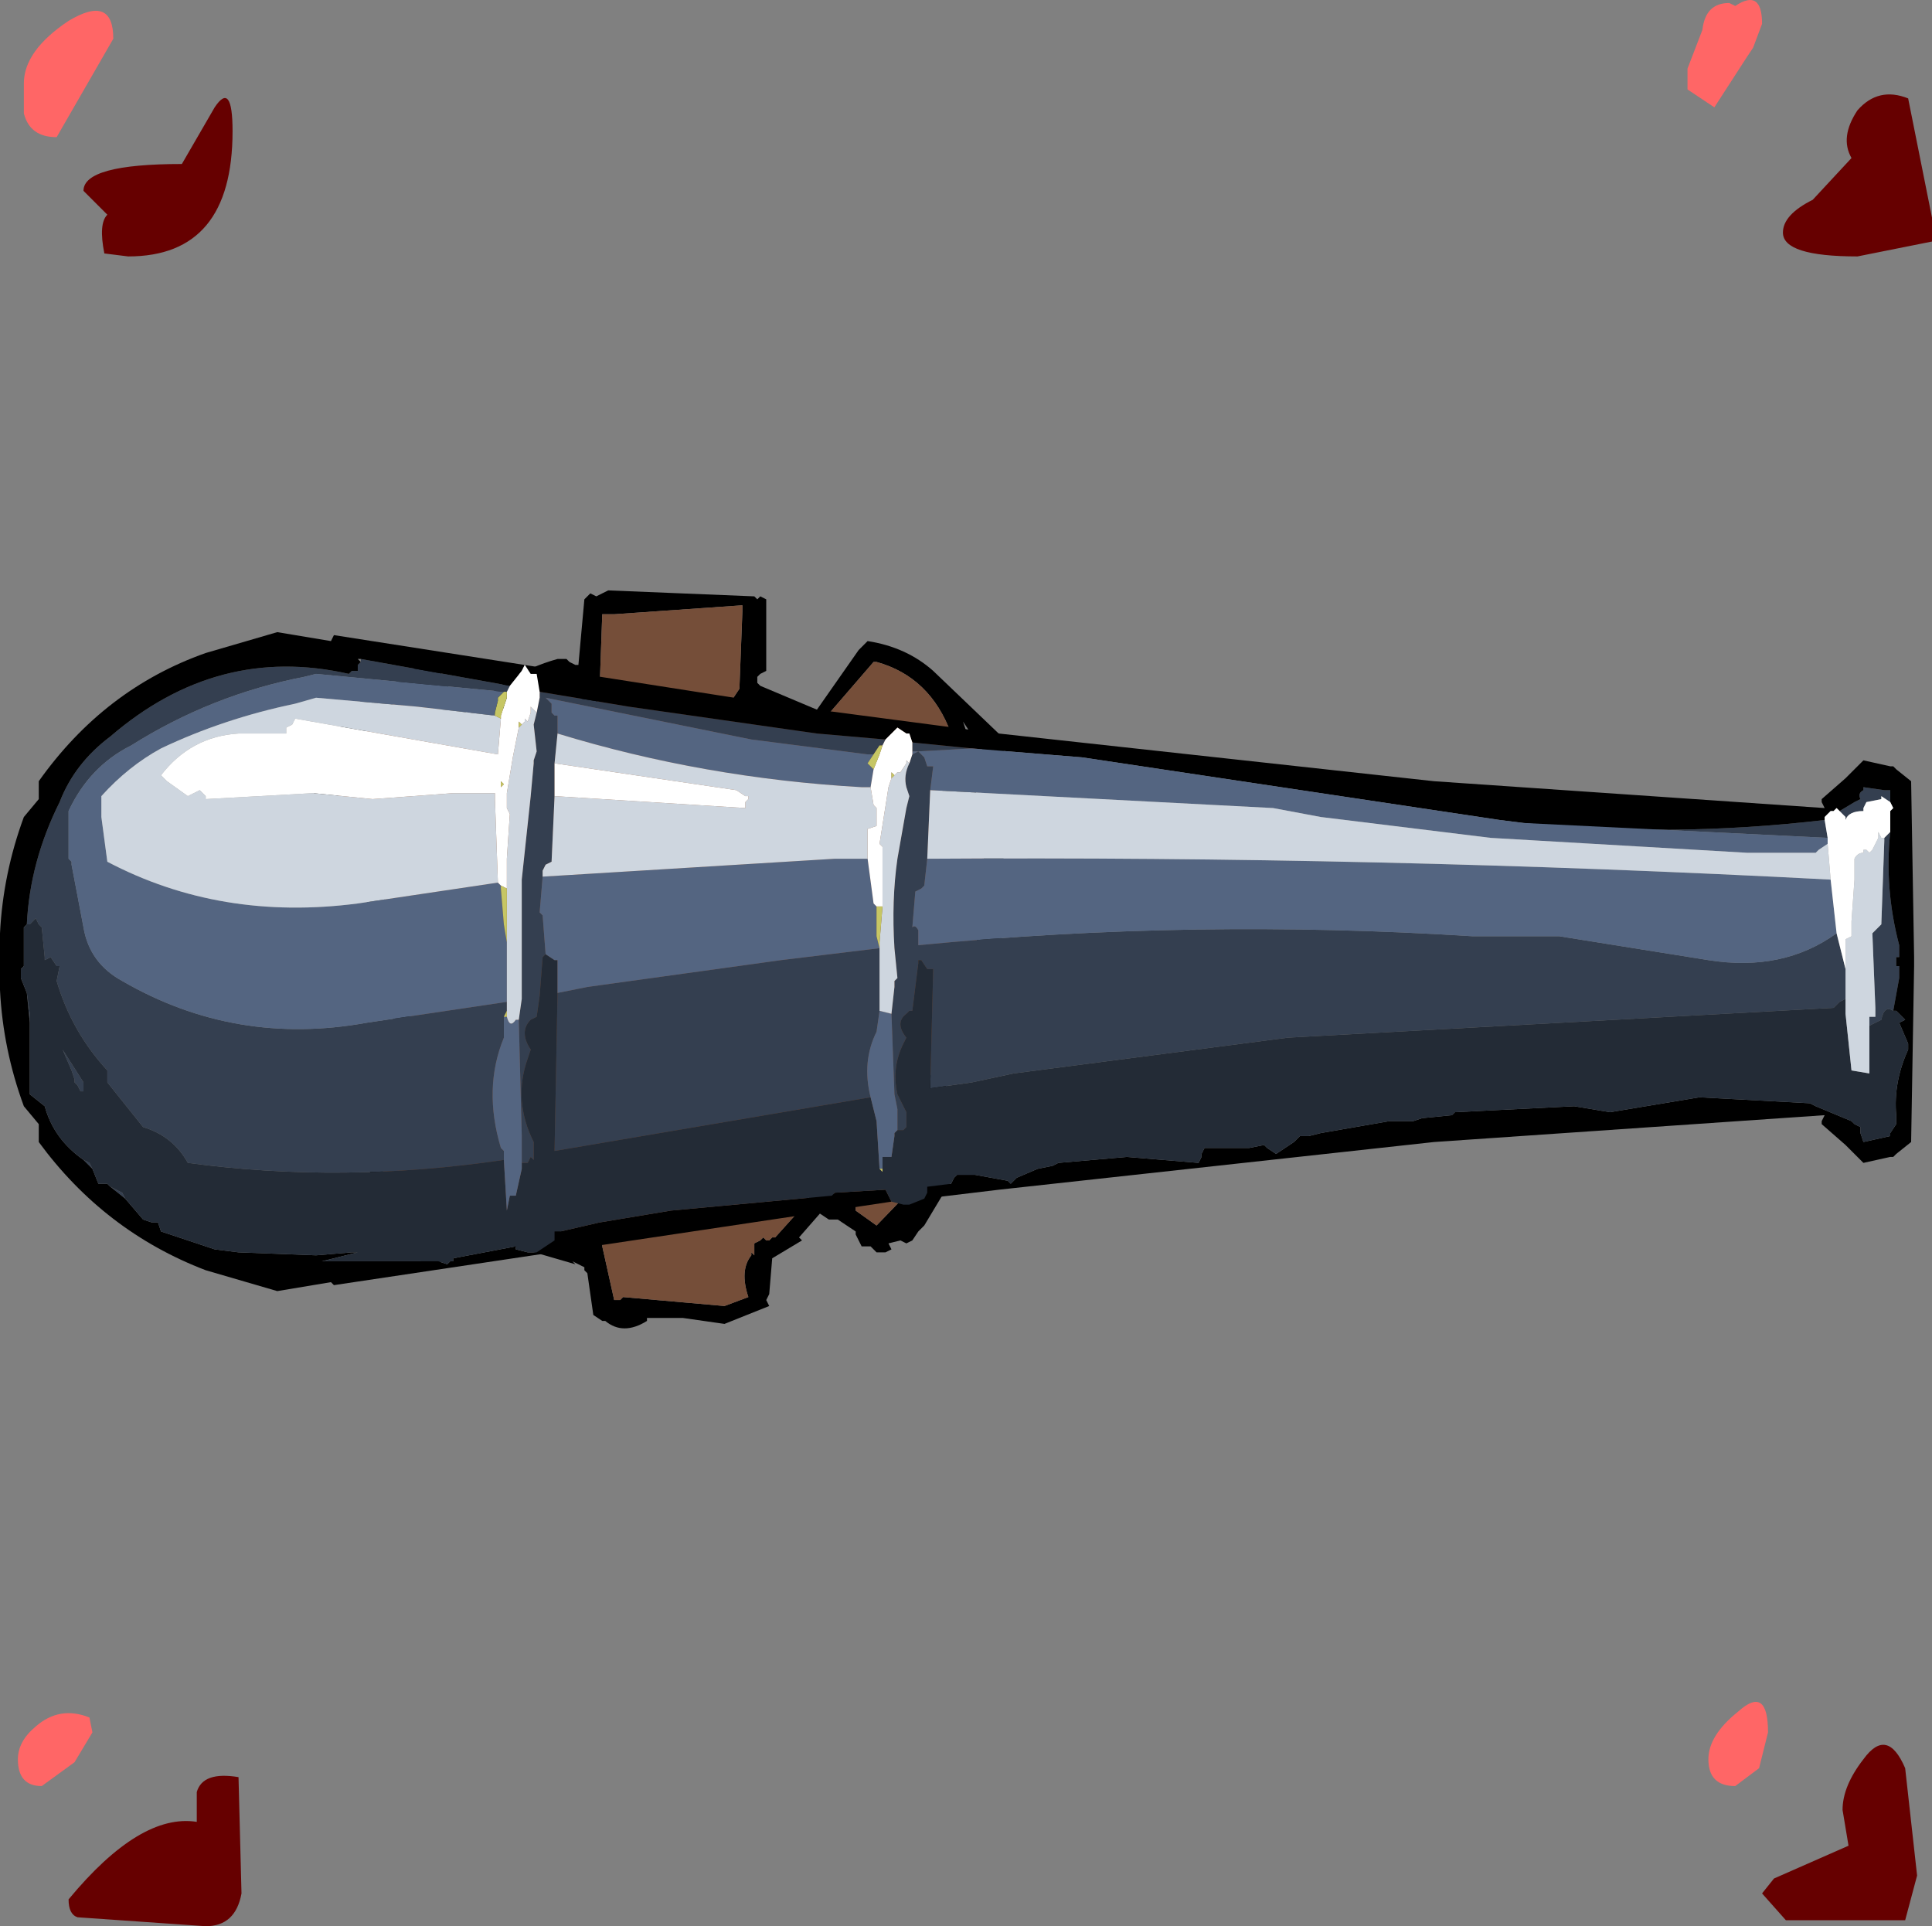 <?xml version="1.0" encoding="UTF-8" standalone="no"?>
<svg xmlns:xlink="http://www.w3.org/1999/xlink" height="32.3px" width="32.4px" xmlns="http://www.w3.org/2000/svg">
  <rect width="100%" height="100%" fill="#808080" stroke="none"/>
  <g transform="matrix(1.0, 0.0, 0.0, 1.0, -0.3, -0.3)">
    <path d="M29.85 0.7 L29.7 1.1 29.6 1.25 29.05 2.1 28.6 1.8 28.6 1.45 28.85 0.8 Q28.9 0.35 29.3 0.35 L29.4 0.4 Q29.85 0.1 29.85 0.7 M1.25 2.6 Q0.8 2.6 0.7 2.2 L0.7 1.7 Q0.7 1.15 1.45 0.65 2.2 0.2 2.2 0.95 L1.25 2.6 M1.85 29.35 L1.55 29.85 1.0 30.25 Q0.6 30.25 0.6 29.8 0.6 29.5 0.9 29.25 1.3 28.9 1.8 29.1 L1.85 29.35 M29.95 29.35 L29.8 29.95 29.4 30.25 Q28.95 30.25 28.95 29.8 28.95 29.4 29.45 29.0 29.95 28.55 29.95 29.35" fill="#ff6666" fill-rule="evenodd" stroke="none"/>
    <path d="M32.7 3.95 L32.7 4.35 31.45 4.6 Q30.2 4.6 30.2 4.2 30.2 3.9 30.7 3.65 L31.35 2.95 Q31.15 2.6 31.45 2.15 31.8 1.75 32.3 1.95 L32.7 3.95 M4.2 2.5 Q4.2 4.6 2.45 4.6 L2.05 4.55 Q1.95 4.05 2.1 3.9 L1.7 3.5 Q1.7 3.05 3.35 3.05 L3.9 2.1 Q4.2 1.65 4.2 2.5 M3.6 30.35 Q3.7 30.0 4.3 30.1 L4.35 32.05 Q4.25 32.6 3.75 32.6 L1.6 32.45 Q1.45 32.4 1.45 32.15 2.65 30.7 3.6 30.85 L3.6 30.35 M32.25 32.5 L31.25 32.5 30.25 32.5 29.85 32.05 30.05 31.8 31.3 31.25 31.2 30.65 Q31.2 30.25 31.55 29.8 31.95 29.25 32.25 29.95 L32.45 31.75 32.25 32.5" fill="#660000" fill-rule="evenodd" stroke="none"/>
    <path d="M5.75 13.25 L5.7 13.25 Q5.85 12.4 6.6 11.85 L7.15 11.65 7.2 11.6 7.25 11.5 7.35 11.5 7.35 11.45 7.5 11.5 7.5 11.45 7.55 11.5 7.65 11.5 7.65 11.55 7.7 11.6 7.7 11.65 8.15 12.3 Q8.75 11.6 9.65 11.35 L9.8 11.35 9.85 11.4 9.95 11.45 10.0 11.45 10.1 10.35 10.2 10.25 10.3 10.3 10.4 10.25 10.5 10.2 12.95 10.3 13.0 10.35 13.05 10.3 13.15 10.35 13.15 10.4 13.15 11.45 13.15 11.55 13.05 11.6 13.0 11.65 13.0 11.75 13.05 11.8 14.0 12.2 14.7 11.2 14.8 11.1 14.85 11.05 Q15.5 11.15 15.95 11.55 L17.1 12.65 17.15 12.7 17.15 12.75 17.2 12.8 16.65 13.55 17.3 15.1 17.35 15.25 17.3 15.35 16.85 16.8 16.15 18.5 16.5 18.85 16.55 18.8 16.7 18.95 16.8 19.05 16.85 19.1 15.8 20.85 15.7 20.95 15.6 21.1 15.5 21.15 15.4 21.1 15.2 21.15 15.25 21.25 15.15 21.3 15.0 21.3 14.9 21.2 14.75 21.2 14.65 21.0 14.65 20.95 14.35 20.75 14.2 20.75 14.05 20.65 13.7 21.05 13.75 21.1 13.25 21.4 13.2 22.0 13.15 22.1 13.2 22.2 12.45 22.5 11.75 22.4 11.15 22.4 11.15 22.45 Q10.75 22.7 10.45 22.45 L10.4 22.45 10.25 22.35 10.15 21.65 10.1 21.6 10.1 21.55 10.0 21.5 9.9 21.45 9.95 21.5 8.4 21.05 7.9 21.35 7.5 21.55 Q6.6 20.95 6.5 19.9 L6.25 19.25 6.15 19.05 Q6.45 18.8 6.85 18.65 L6.65 18.5 Q6.7 18.25 7.0 18.3 L7.3 18.1 7.2 18.0 7.15 17.95 6.95 17.55 6.55 16.35 6.45 15.4 6.25 14.85 6.25 14.75 6.25 14.65 6.2 14.5 6.15 14.45 6.2 14.4 5.7 13.95 5.75 13.85 5.8 13.75 5.6 13.7 5.55 13.7 5.6 13.4 5.7 13.3 6.55 14.35 6.55 14.4 6.45 14.5 6.6 14.75 6.6 14.7 6.65 14.75 6.7 14.8 6.7 15.05 6.85 15.9 7.05 17.05 7.4 17.8 7.8 18.05 7.8 18.2 7.75 18.3 7.5 18.3 7.25 18.45 7.25 18.65 7.25 18.75 6.5 19.15 6.75 19.65 6.7 19.85 Q6.9 20.65 7.55 21.3 L8.2 20.65 8.25 20.6 8.35 20.6 8.5 20.7 8.7 20.75 8.7 20.8 8.7 20.85 10.25 21.0 10.25 21.05 10.3 21.1 10.4 21.15 10.4 21.2 10.6 22.1 10.7 22.1 10.75 22.05 12.45 22.2 12.85 22.05 Q12.7 21.6 12.9 21.35 L12.9 21.3 12.95 21.35 12.95 21.25 12.95 21.15 13.05 21.1 13.1 21.05 13.15 21.1 13.2 21.1 13.25 21.05 13.3 21.05 13.75 20.55 13.95 20.25 14.05 20.2 14.1 20.15 14.2 20.25 14.25 20.25 14.25 20.3 14.55 20.45 14.6 20.45 14.65 20.5 14.65 20.6 15.0 20.85 16.35 19.45 16.4 19.5 16.45 19.4 16.45 19.25 16.0 18.8 15.95 18.8 15.9 18.85 15.75 18.7 15.8 18.65 15.55 18.45 15.5 18.4 15.55 18.3 15.65 18.25 15.9 18.35 16.25 17.4 16.15 17.3 16.4 16.95 16.7 16.0 16.7 15.95 16.8 15.9 16.85 15.85 16.9 15.9 17.1 15.3 16.45 14.0 16.4 13.95 16.05 13.5 16.15 13.35 16.2 13.35 16.25 13.4 16.8 12.9 16.75 12.85 16.55 12.55 16.45 12.4 16.5 12.55 16.5 12.6 16.45 12.6 16.25 12.6 Q15.9 11.65 15.0 11.4 L14.95 11.4 14.0 12.5 13.85 12.4 13.15 12.25 12.8 12.1 12.75 12.1 12.7 12.05 12.6 12.0 12.7 11.85 12.75 10.55 12.75 10.45 10.6 10.6 10.4 10.6 10.35 12.0 10.3 12.1 10.2 12.1 10.05 12.05 10.05 11.95 10.05 11.8 10.05 11.7 Q9.05 11.9 8.2 12.55 L8.1 12.6 8.0 12.55 7.4 11.85 7.4 11.8 Q6.45 12.25 6.05 13.25 L5.85 13.35 5.8 13.3 5.75 13.25 M14.25 20.3 L14.2 20.35 14.25 20.3 M10.6 22.1 L10.6 22.15 10.6 22.1" fill="#000000" fill-rule="evenodd" stroke="none"/>
    <path d="M5.7 13.3 L5.75 13.25 5.8 13.3 5.85 13.35 6.05 13.25 Q6.45 12.25 7.4 11.8 L7.4 11.85 8.0 12.55 8.1 12.6 8.2 12.55 Q9.05 11.9 10.05 11.7 L10.05 11.8 10.05 11.95 10.05 12.05 10.2 12.1 10.3 12.1 10.35 12.0 10.4 10.6 10.6 10.6 12.75 10.45 12.75 10.55 12.7 11.85 12.6 12.0 12.7 12.05 12.75 12.1 12.8 12.1 13.15 12.25 13.85 12.4 14.0 12.5 14.95 11.4 15.0 11.4 Q15.9 11.65 16.25 12.6 L16.45 12.6 16.5 12.6 16.5 12.55 16.55 12.55 16.75 12.85 16.8 12.9 16.25 13.4 16.2 13.35 16.15 13.35 16.05 13.5 16.4 13.95 16.45 14.0 17.1 15.3 16.9 15.9 16.85 15.85 16.8 15.9 16.7 15.95 16.7 16.0 16.4 16.95 16.15 17.3 16.25 17.4 15.9 18.35 15.65 18.25 15.55 18.3 15.5 18.4 15.55 18.45 15.8 18.65 15.75 18.7 15.9 18.85 15.95 18.8 16.0 18.8 16.45 19.25 16.45 19.4 16.4 19.5 16.35 19.45 15.0 20.85 14.65 20.6 14.65 20.5 14.6 20.45 14.55 20.45 14.25 20.3 14.25 20.25 14.2 20.25 14.1 20.15 14.05 20.2 13.95 20.25 13.75 20.55 13.3 21.05 13.25 21.05 13.2 21.1 13.15 21.1 13.1 21.05 13.05 21.1 12.95 21.15 12.95 21.25 12.95 21.35 12.9 21.3 12.9 21.35 Q12.7 21.6 12.85 22.05 L12.45 22.2 10.75 22.05 10.7 22.1 10.6 22.1 10.4 21.2 10.4 21.15 10.3 21.1 10.25 21.05 10.25 21.0 8.7 20.85 8.7 20.8 8.7 20.75 8.5 20.7 8.35 20.6 8.25 20.6 8.2 20.65 7.55 21.3 Q6.9 20.65 6.7 19.85 L6.75 19.65 6.5 19.15 7.25 18.75 7.25 18.65 7.25 18.45 7.5 18.3 7.75 18.3 7.8 18.2 7.8 18.05 7.4 17.8 7.05 17.05 6.85 15.9 6.7 15.05 6.7 14.8 6.65 14.75 6.6 14.7 6.6 14.75 6.45 14.5 6.55 14.4 6.55 14.35 5.7 13.3" fill="#754e39" fill-rule="evenodd" stroke="none"/>
    <path d="M15.6 12.75 L16.6 12.85 15.7 12.9 15.75 12.95 15.8 13.0 15.85 13.15 15.95 13.15 15.9 13.55 15.85 14.7 15.8 15.15 15.75 15.2 15.65 15.25 15.6 15.85 Q15.65 15.8 15.7 15.9 L15.7 16.15 Q20.3 15.7 25.0 16.0 L25.2 16.0 26.45 16.0 28.95 16.4 Q30.2 16.6 31.1 15.95 L31.25 16.55 31.25 17.05 31.15 17.1 31.05 17.2 21.9 17.7 17.3 18.3 16.6 18.45 15.9 18.55 15.95 16.55 15.85 16.55 15.75 16.4 15.7 16.4 15.7 16.45 15.6 17.25 15.55 17.25 15.5 17.3 Q15.3 17.45 15.5 17.7 L15.45 17.8 Q15.25 18.2 15.35 18.65 L15.5 18.95 15.5 19.2 15.45 19.25 15.35 19.25 15.35 18.9 15.3 18.65 15.25 17.3 15.3 16.85 15.3 16.75 15.35 16.7 15.3 16.2 Q15.25 15.4 15.35 14.7 L15.5 13.85 15.55 13.65 15.5 13.5 Q15.45 13.3 15.55 13.1 L15.6 12.95 15.7 12.9 15.6 12.9 15.6 12.75 M25.85 14.1 Q28.35 14.35 30.9 14.05 L30.95 14.35 25.85 14.1 M31.15 13.9 L31.4 13.75 31.5 13.7 Q31.45 13.6 31.55 13.55 L31.55 13.5 31.9 13.55 32.0 13.55 32.0 13.75 31.85 13.65 31.85 13.7 31.6 13.75 31.55 13.85 31.55 13.9 Q31.3 13.9 31.25 14.05 L31.25 14.0 31.15 13.9 M32.0 14.25 Q31.9 15.2 32.15 16.15 L32.15 16.35 32.1 16.35 32.1 16.5 32.15 16.5 32.15 16.7 32.05 17.25 Q31.9 17.15 31.85 17.4 L31.65 17.5 31.65 17.35 31.75 17.35 31.75 17.2 31.7 15.95 31.8 15.85 31.85 15.8 31.9 14.4 31.9 14.35 32.0 14.25 M16.55 20.0 L16.35 20.0 16.55 20.0 M2.4 20.4 L2.15 20.2 2.35 20.3 2.4 20.4 M1.85 19.9 L1.7 19.75 1.8 19.8 1.85 19.9 M0.8 17.45 L0.75 16.95 0.8 17.3 0.8 17.45 M0.75 15.8 Q0.8 14.75 1.3 13.75 1.55 13.1 2.15 12.65 3.95 11.1 6.15 11.6 L6.2 11.55 6.3 11.55 6.3 11.45 6.35 11.4 6.35 11.35 8.85 11.8 8.8 11.9 8.75 11.9 5.6 11.6 5.4 11.65 Q3.85 11.95 2.5 12.8 1.8 13.15 1.45 13.9 L1.45 14.05 1.45 14.2 1.45 14.25 1.45 14.6 1.45 14.7 1.5 14.75 1.5 14.8 1.7 15.85 Q1.8 16.45 2.35 16.75 4.25 17.85 6.45 17.45 L8.8 17.1 8.8 17.25 8.75 17.35 8.75 17.7 Q8.4 18.55 8.7 19.55 L8.75 19.6 8.75 19.75 Q6.05 20.15 3.45 19.8 3.2 19.35 2.7 19.2 L2.1 18.45 2.1 18.4 2.1 18.25 Q1.5 17.6 1.25 16.75 L1.3 16.5 1.25 16.5 1.15 16.35 1.05 16.4 1.05 16.35 1.0 15.85 0.95 15.8 0.9 15.7 0.8 15.8 0.75 15.8 M9.35 11.9 L10.85 12.15 14.0 12.6 15.15 12.7 15.1 12.8 15.05 12.8 14.95 12.95 14.85 12.95 12.9 12.7 9.45 12.0 9.55 12.1 9.55 12.25 9.6 12.3 9.65 12.3 9.65 12.6 9.6 13.1 9.6 13.65 9.55 14.75 9.45 14.8 9.4 14.9 9.4 15.0 9.35 15.6 9.4 15.65 9.45 16.3 9.4 16.35 9.35 17.0 9.3 17.35 9.2 17.4 Q9.0 17.6 9.2 17.9 L9.15 18.05 Q8.9 18.75 9.25 19.45 L9.25 19.65 9.25 19.75 9.2 19.7 9.15 19.8 9.05 19.8 9.05 19.7 9.05 19.35 9.0 17.4 9.05 17.05 9.05 16.85 9.05 16.7 9.05 16.65 9.05 15.05 9.2 13.65 9.25 13.1 9.25 13.05 9.3 12.9 9.25 12.45 9.3 12.25 9.35 12.0 9.35 11.95 9.35 11.9 M15.05 16.2 L15.05 16.4 15.05 17.2 15.05 17.25 15.0 17.6 Q14.75 18.1 14.9 18.7 L9.6 19.6 9.65 16.95 10.15 16.85 13.4 16.4 15.05 16.2 M9.35 12.0 L9.4 12.0 9.35 12.0 M1.7 18.6 L1.65 18.6 1.6 18.5 1.55 18.45 1.55 18.4 1.5 18.25 1.35 17.9 1.7 18.45 1.7 18.6" fill="#343f50" fill-rule="evenodd" stroke="none"/>
    <path d="M15.6 12.75 L15.55 12.6 15.5 12.6 15.35 12.5 15.3 12.55 15.15 12.7 14.0 12.6 10.85 12.15 9.35 11.9 9.3 11.6 9.2 11.6 9.1 11.45 9.05 11.55 8.85 11.8 6.35 11.35 6.3 11.35 6.35 11.4 6.3 11.45 6.3 11.55 6.2 11.55 6.15 11.6 Q3.95 11.1 2.15 12.65 1.55 13.1 1.3 13.75 0.8 14.75 0.75 15.8 L0.7 15.85 0.7 16.0 0.7 16.5 0.65 16.55 0.65 16.7 0.75 16.95 0.8 17.45 0.8 18.65 1.05 18.85 Q1.2 19.4 1.7 19.75 L1.85 19.9 1.95 20.15 2.1 20.15 2.15 20.2 2.4 20.4 2.7 20.75 2.85 20.8 2.95 20.8 3.0 20.95 3.9 21.25 4.3 21.3 5.6 21.35 6.2 21.3 6.3 21.3 5.7 21.45 7.65 21.45 7.8 21.5 7.85 21.45 7.9 21.45 7.9 21.4 8.95 21.2 8.95 21.25 9.15 21.3 9.3 21.3 9.6 21.1 9.6 20.95 9.65 20.95 9.7 20.95 10.35 20.8 11.55 20.6 14.25 20.35 14.3 20.3 15.15 20.25 15.25 20.45 13.25 20.75 5.9 21.85 5.85 21.8 4.95 21.95 3.75 21.6 Q2.05 20.95 0.95 19.45 L0.95 19.15 0.7 18.85 Q0.35 17.9 0.3 16.9 L0.3 16.5 0.3 16.35 0.3 15.95 Q0.35 14.95 0.7 14.0 L0.95 13.7 0.95 13.4 Q2.05 11.85 3.75 11.25 L4.95 10.9 5.85 11.05 5.9 10.95 13.25 12.1 17.05 12.6 24.35 13.4 30.9 13.85 30.85 13.75 30.85 13.7 31.25 13.35 31.55 13.05 32.0 13.15 32.05 13.15 32.1 13.2 32.35 13.4 32.4 16.35 32.4 16.5 32.35 19.45 32.1 19.65 32.05 19.7 32.0 19.7 31.55 19.8 31.25 19.5 30.85 19.15 30.85 19.1 30.9 19.0 24.35 19.45 17.05 20.25 15.8 20.4 15.85 20.3 15.85 20.2 16.25 20.15 16.3 20.05 16.35 20.0 16.55 20.0 16.65 20.0 17.2 20.1 17.25 20.15 17.35 20.05 17.7 19.9 17.95 19.85 18.05 19.8 19.2 19.7 20.4 19.8 20.45 19.7 20.45 19.65 20.5 19.55 20.65 19.55 21.25 19.55 21.5 19.5 21.55 19.55 21.7 19.65 22.0 19.45 22.1 19.35 22.25 19.35 22.45 19.3 23.6 19.1 24.0 19.1 24.15 19.05 24.65 19.0 24.7 18.95 26.7 18.85 27.3 18.95 28.8 18.7 30.65 18.8 30.75 18.85 31.35 19.1 31.4 19.15 31.5 19.2 31.5 19.3 31.55 19.45 32.0 19.35 32.0 19.3 32.1 19.15 32.1 19.0 Q32.05 18.45 32.3 17.9 L32.3 17.8 32.15 17.45 32.25 17.4 32.1 17.25 32.05 17.25 32.15 16.7 32.15 16.5 32.1 16.5 32.1 16.35 32.15 16.35 32.15 16.15 Q31.9 15.2 32.0 14.25 L32.0 14.2 32.0 14.1 32.0 14.05 32.0 13.9 32.05 13.85 32.0 13.75 32.0 13.55 31.9 13.55 31.55 13.5 31.55 13.55 Q31.45 13.6 31.5 13.7 L31.4 13.75 31.15 13.9 31.1 13.85 31.05 13.9 31.0 13.9 30.9 14.0 30.9 14.05 Q28.35 14.35 25.85 14.1 L25.45 14.05 18.45 13.0 16.6 12.85 15.6 12.75" fill="#000000" fill-rule="evenodd" stroke="none"/>
    <path d="M32.05 17.25 L32.1 17.25 32.25 17.4 32.15 17.45 32.3 17.8 32.3 17.9 Q32.05 18.45 32.1 19.0 L32.1 19.15 32.0 19.3 32.0 19.35 31.55 19.45 31.5 19.3 31.5 19.2 31.4 19.15 31.35 19.1 30.75 18.85 30.65 18.8 28.8 18.7 27.3 18.95 26.7 18.85 24.7 18.95 24.65 19.0 24.15 19.05 24.0 19.1 23.6 19.1 22.45 19.3 22.25 19.35 22.1 19.35 22.0 19.45 21.7 19.65 21.55 19.55 21.5 19.5 21.25 19.55 20.65 19.55 20.5 19.55 20.45 19.65 20.45 19.7 20.4 19.8 19.2 19.7 18.05 19.8 17.95 19.85 17.7 19.9 17.35 20.05 17.25 20.15 17.2 20.1 16.65 20.0 16.55 20.0 16.35 20.0 16.3 20.05 16.25 20.15 15.85 20.2 15.85 20.3 15.8 20.4 15.55 20.5 15.45 20.5 15.25 20.45 15.15 20.25 14.3 20.3 14.25 20.35 11.55 20.6 10.35 20.8 9.7 20.95 9.65 20.95 9.6 20.95 9.6 21.1 9.3 21.3 9.15 21.3 8.95 21.25 8.95 21.2 7.9 21.4 7.9 21.45 7.85 21.45 7.8 21.5 7.65 21.45 5.7 21.45 6.3 21.3 6.2 21.3 5.6 21.35 4.3 21.3 3.9 21.25 3.0 20.95 2.95 20.8 2.85 20.8 2.7 20.75 2.4 20.4 2.35 20.3 2.15 20.2 2.1 20.15 1.95 20.15 1.85 19.9 1.8 19.8 1.7 19.75 Q1.2 19.4 1.05 18.85 L0.8 18.65 0.8 17.45 0.8 17.3 0.75 16.95 0.65 16.7 0.65 16.55 0.7 16.5 0.7 16.0 0.7 15.85 0.75 15.8 0.8 15.8 0.9 15.7 0.95 15.8 1.0 15.85 1.05 16.35 1.05 16.4 1.15 16.35 1.25 16.5 1.3 16.5 1.25 16.75 Q1.5 17.6 2.1 18.25 L2.1 18.4 2.1 18.45 2.7 19.2 Q3.2 19.35 3.45 19.8 6.05 20.15 8.75 19.75 L8.8 20.6 8.85 20.35 8.95 20.35 9.05 19.9 9.05 19.85 9.05 19.8 9.15 19.8 9.2 19.7 9.25 19.75 9.25 19.65 9.25 19.45 Q8.9 18.75 9.15 18.05 L9.2 17.9 Q9.0 17.6 9.2 17.4 L9.3 17.35 9.35 17.0 9.4 16.35 9.45 16.3 9.6 16.4 9.65 16.4 9.65 16.95 9.6 19.6 14.9 18.7 15.0 19.1 15.05 19.9 15.1 19.95 15.1 19.9 15.1 19.7 15.25 19.7 15.3 19.35 15.3 19.3 15.35 19.25 15.45 19.25 15.5 19.2 15.5 18.95 15.35 18.65 Q15.25 18.2 15.45 17.8 L15.5 17.7 Q15.3 17.45 15.5 17.3 L15.55 17.25 15.6 17.25 15.7 16.45 15.7 16.4 15.75 16.4 15.85 16.55 15.95 16.55 15.9 18.55 16.6 18.45 17.3 18.3 21.9 17.7 31.05 17.2 31.15 17.1 31.25 17.05 31.25 17.25 31.25 17.3 31.35 18.25 31.65 18.3 31.65 18.15 31.65 17.5 31.85 17.4 Q31.9 17.15 32.05 17.25 M8.8 20.6 L8.8 20.65 8.8 20.6 M1.7 18.6 L1.7 18.45 1.35 17.9 1.5 18.25 1.55 18.4 1.55 18.45 1.6 18.5 1.65 18.6 1.7 18.6" fill="#232b36" fill-rule="evenodd" stroke="none"/>
    <path d="M16.6 12.85 L18.45 13.0 25.45 14.05 25.85 14.1 30.95 14.35 30.95 14.45 30.8 14.55 30.75 14.6 29.6 14.6 25.3 14.35 22.45 14.0 21.65 13.85 15.9 13.55 15.95 13.15 15.85 13.15 15.8 13.0 15.75 12.95 15.7 12.9 16.6 12.85 M14.95 13.2 L14.9 13.5 14.75 13.5 Q12.1 13.35 9.65 12.6 L9.65 12.3 9.6 12.3 9.55 12.25 9.55 12.1 9.45 12.0 12.9 12.7 14.85 12.95 14.95 12.95 14.85 13.1 14.95 13.2 M14.85 14.7 L14.95 15.45 15.0 15.5 15.0 16.0 15.05 16.2 13.4 16.4 10.15 16.85 9.65 16.95 9.65 16.4 9.6 16.4 9.45 16.3 9.4 15.65 9.35 15.6 9.4 15.0 14.3 14.7 14.85 14.7 M15.6 12.95 L15.6 12.9 15.7 12.9 15.6 12.95 M15.85 14.7 Q23.4 14.65 31.0 15.05 L31.1 15.95 Q30.2 16.6 28.95 16.4 L26.45 16.0 25.2 16.0 25.0 16.0 Q20.3 15.7 15.7 16.15 L15.7 15.9 Q15.65 15.8 15.6 15.85 L15.65 15.25 15.75 15.2 15.8 15.15 15.85 14.7 M15.05 17.25 L15.25 17.3 15.3 18.65 15.35 18.9 15.35 19.25 15.3 19.3 15.3 19.35 15.25 19.7 15.1 19.7 15.1 19.9 15.05 19.9 15.0 19.1 14.9 18.7 Q14.75 18.1 15.0 17.6 L15.05 17.25 M8.8 17.1 L6.45 17.45 Q4.25 17.85 2.35 16.75 1.8 16.45 1.7 15.85 L1.5 14.8 1.5 14.75 1.45 14.7 1.45 14.6 1.45 14.25 1.45 14.2 1.45 14.05 1.45 13.9 Q1.8 13.15 2.5 12.8 3.85 11.95 5.4 11.65 L5.6 11.6 8.75 11.9 8.65 12.0 8.65 12.05 8.6 12.25 8.6 12.3 7.3 12.15 5.6 12.0 5.25 12.1 Q4.05 12.35 3.0 12.85 2.45 13.15 2.0 13.65 L2.0 13.9 2.0 14.0 2.1 14.75 Q4.0 15.75 6.3 15.45 L8.65 15.1 8.7 15.15 8.7 15.2 8.75 15.8 8.8 16.1 8.8 16.3 8.8 17.1 M8.75 19.75 L8.75 19.6 8.7 19.55 Q8.4 18.55 8.75 17.7 L8.75 17.35 8.8 17.35 Q8.85 17.55 8.95 17.4 L9.0 17.4 9.05 19.35 9.05 19.7 9.05 19.8 9.05 19.85 9.05 19.9 8.95 20.35 8.85 20.35 8.8 20.6 8.75 19.75 M9.35 12.0 L9.4 12.0 9.35 12.0" fill="#546581" fill-rule="evenodd" stroke="none"/>
    <path d="M14.9 13.5 L14.95 13.8 15.0 13.85 15.0 14.05 15.0 14.15 14.85 14.2 14.85 14.3 14.85 14.7 14.3 14.7 9.4 15.0 9.4 14.9 9.45 14.8 9.55 14.75 9.6 13.65 12.8 13.85 12.8 13.75 12.85 13.7 12.85 13.65 12.8 13.65 12.65 13.55 9.6 13.1 9.65 12.6 Q12.1 13.35 14.75 13.5 L14.9 13.5 M15.1 15.5 L15.1 15.15 15.1 14.7 15.1 14.5 15.05 14.45 15.2 13.5 15.25 13.35 15.3 13.3 15.35 13.25 15.4 13.25 15.5 13.1 15.5 13.05 15.55 13.1 Q15.45 13.3 15.5 13.5 L15.55 13.65 15.5 13.85 15.35 14.7 Q15.25 15.4 15.3 16.2 L15.35 16.7 15.3 16.75 15.3 16.85 15.25 17.3 15.05 17.25 15.05 17.2 15.05 16.4 15.05 16.2 15.05 16.1 15.1 15.5 M15.9 13.55 L21.65 13.85 22.45 14.0 25.3 14.35 29.6 14.6 30.75 14.6 30.8 14.55 30.95 14.45 31.0 15.05 Q23.4 14.65 15.85 14.7 L15.9 13.55 M31.9 14.35 L31.9 14.4 31.85 15.8 31.8 15.85 31.7 15.95 31.75 17.2 31.75 17.35 31.65 17.35 31.65 17.5 31.65 18.15 31.65 18.3 31.35 18.25 31.25 17.3 31.25 17.05 31.25 16.55 31.25 16.15 31.25 16.05 31.35 16.0 31.35 15.75 31.4 15.05 31.4 14.75 31.4 14.7 Q31.45 14.6 31.55 14.6 L31.55 14.55 31.6 14.55 31.65 14.6 31.7 14.55 31.8 14.35 31.8 14.25 31.85 14.35 31.9 14.35 M8.8 17.1 L8.8 16.3 8.8 16.1 8.8 15.9 8.8 15.2 8.8 14.7 8.85 13.95 8.8 13.85 8.8 13.6 8.9 13.0 9.0 12.5 9.05 12.45 9.1 12.4 9.1 12.35 9.15 12.4 9.2 12.25 9.2 12.15 9.3 12.25 9.25 12.45 9.3 12.9 9.25 13.05 9.25 13.1 9.2 13.65 9.05 15.05 9.05 16.65 9.05 16.7 9.05 16.85 9.05 17.05 9.0 17.4 8.95 17.4 Q8.85 17.55 8.8 17.35 L8.8 17.25 8.8 17.1 M8.65 15.1 L6.3 15.45 Q4.0 15.75 2.1 14.75 L2.0 14.0 2.0 13.9 2.0 13.65 Q2.45 13.15 3.0 12.85 4.05 12.35 5.25 12.1 L5.6 12.0 7.3 12.15 8.6 12.3 8.7 12.35 8.65 12.95 5.25 12.35 5.2 12.45 5.1 12.5 5.1 12.6 4.35 12.6 4.3 12.6 Q3.5 12.65 3.0 13.3 L3.1 13.4 3.45 13.65 3.65 13.55 3.75 13.65 3.75 13.7 5.55 13.6 6.55 13.7 7.9 13.6 8.6 13.6 8.6 13.7 8.65 15.1" fill="#ced6df" fill-rule="evenodd" stroke="none"/>
    <path d="M15.15 12.7 L15.3 12.55 15.35 12.5 15.5 12.6 15.55 12.6 15.6 12.75 15.6 12.9 15.6 12.95 15.55 13.1 15.5 13.05 15.5 13.1 15.4 13.25 15.35 13.25 15.3 13.3 15.25 13.25 15.25 13.35 15.2 13.5 15.05 14.45 15.1 14.5 15.1 14.7 15.1 15.15 15.1 15.5 15.0 15.5 14.95 15.45 14.85 14.7 14.85 14.3 14.85 14.2 15.0 14.15 15.0 14.1 15.0 14.05 15.0 13.85 14.95 13.8 14.9 13.5 14.95 13.2 15.05 12.95 15.1 12.8 15.15 12.7 M30.9 14.05 L30.9 14.0 31.0 13.9 31.05 13.9 31.1 13.85 31.15 13.9 31.25 14.0 31.25 14.05 Q31.3 13.9 31.55 13.9 L31.55 13.85 31.6 13.75 31.85 13.7 31.85 13.65 32.0 13.75 32.05 13.85 32.0 13.9 32.0 14.05 32.0 14.1 32.0 14.2 32.0 14.25 31.9 14.35 31.85 14.35 31.8 14.25 31.8 14.35 31.7 14.55 31.65 14.6 31.6 14.55 31.55 14.55 31.55 14.6 Q31.45 14.6 31.4 14.7 L31.4 14.75 31.4 15.05 31.35 15.75 31.35 16.0 31.25 16.05 31.25 16.15 31.25 16.55 31.1 15.95 31.0 15.05 30.95 14.45 30.95 14.35 30.9 14.05 M8.85 11.8 L9.05 11.55 9.1 11.45 9.2 11.6 9.3 11.6 9.35 11.9 9.35 11.95 9.35 12.0 9.3 12.25 9.2 12.15 9.2 12.25 9.15 12.4 9.1 12.35 9.1 12.4 9.05 12.45 9.0 12.4 9.0 12.5 8.9 13.0 8.8 13.6 8.8 13.85 8.85 13.95 8.8 14.7 8.8 15.2 8.7 15.15 8.65 15.1 8.6 13.7 8.6 13.6 7.9 13.6 6.55 13.7 5.55 13.6 3.75 13.7 3.75 13.65 3.65 13.55 3.45 13.65 3.1 13.4 3.0 13.3 Q3.5 12.65 4.3 12.6 L4.35 12.6 5.1 12.6 5.1 12.5 5.2 12.45 5.25 12.35 8.65 12.95 8.7 12.35 8.7 12.3 8.8 12.0 8.8 11.9 8.85 11.8 M9.6 13.1 L12.65 13.55 12.8 13.65 12.85 13.65 12.85 13.7 12.8 13.75 12.8 13.85 9.6 13.65 9.6 13.1 M31.25 17.05 L31.25 16.55 31.25 17.05 31.25 17.3 31.25 17.25 31.25 17.05 M8.75 13.45 L8.7 13.4 8.7 13.5 8.75 13.45" fill="#ffffff" fill-rule="evenodd" stroke="none"/>
    <path d="M15.1 12.8 L15.05 12.95 14.95 13.2 14.85 13.1 14.95 12.95 15.05 12.8 15.1 12.8 M15.0 14.05 L15.0 14.1 15.0 14.15 15.0 14.05 M15.0 15.5 L15.1 15.5 15.05 16.1 15.05 16.2 15.0 16.0 15.0 15.5 M15.25 13.35 L15.25 13.25 15.3 13.3 15.25 13.35 M15.05 17.2 L15.05 17.25 15.05 17.2 M15.05 19.9 L15.1 19.9 15.1 19.95 15.05 19.9 M8.8 16.1 L8.75 15.8 8.7 15.2 8.7 15.15 8.8 15.2 8.8 15.9 8.8 16.1 M8.6 12.3 L8.6 12.25 8.65 12.05 8.65 12.0 8.75 11.9 8.8 11.9 8.85 11.8 8.8 11.9 8.8 12.0 8.7 12.3 8.7 12.35 8.6 12.3 M8.75 17.35 L8.8 17.25 8.8 17.35 8.75 17.35 M9.05 12.45 L9.0 12.5 9.0 12.4 9.05 12.45 M8.75 13.45 L8.7 13.5 8.7 13.4 8.75 13.45 M8.8 20.6 L8.8 20.65 8.8 20.6" fill="#c6c664" fill-rule="evenodd" stroke="none"/>
  </g>
</svg>

